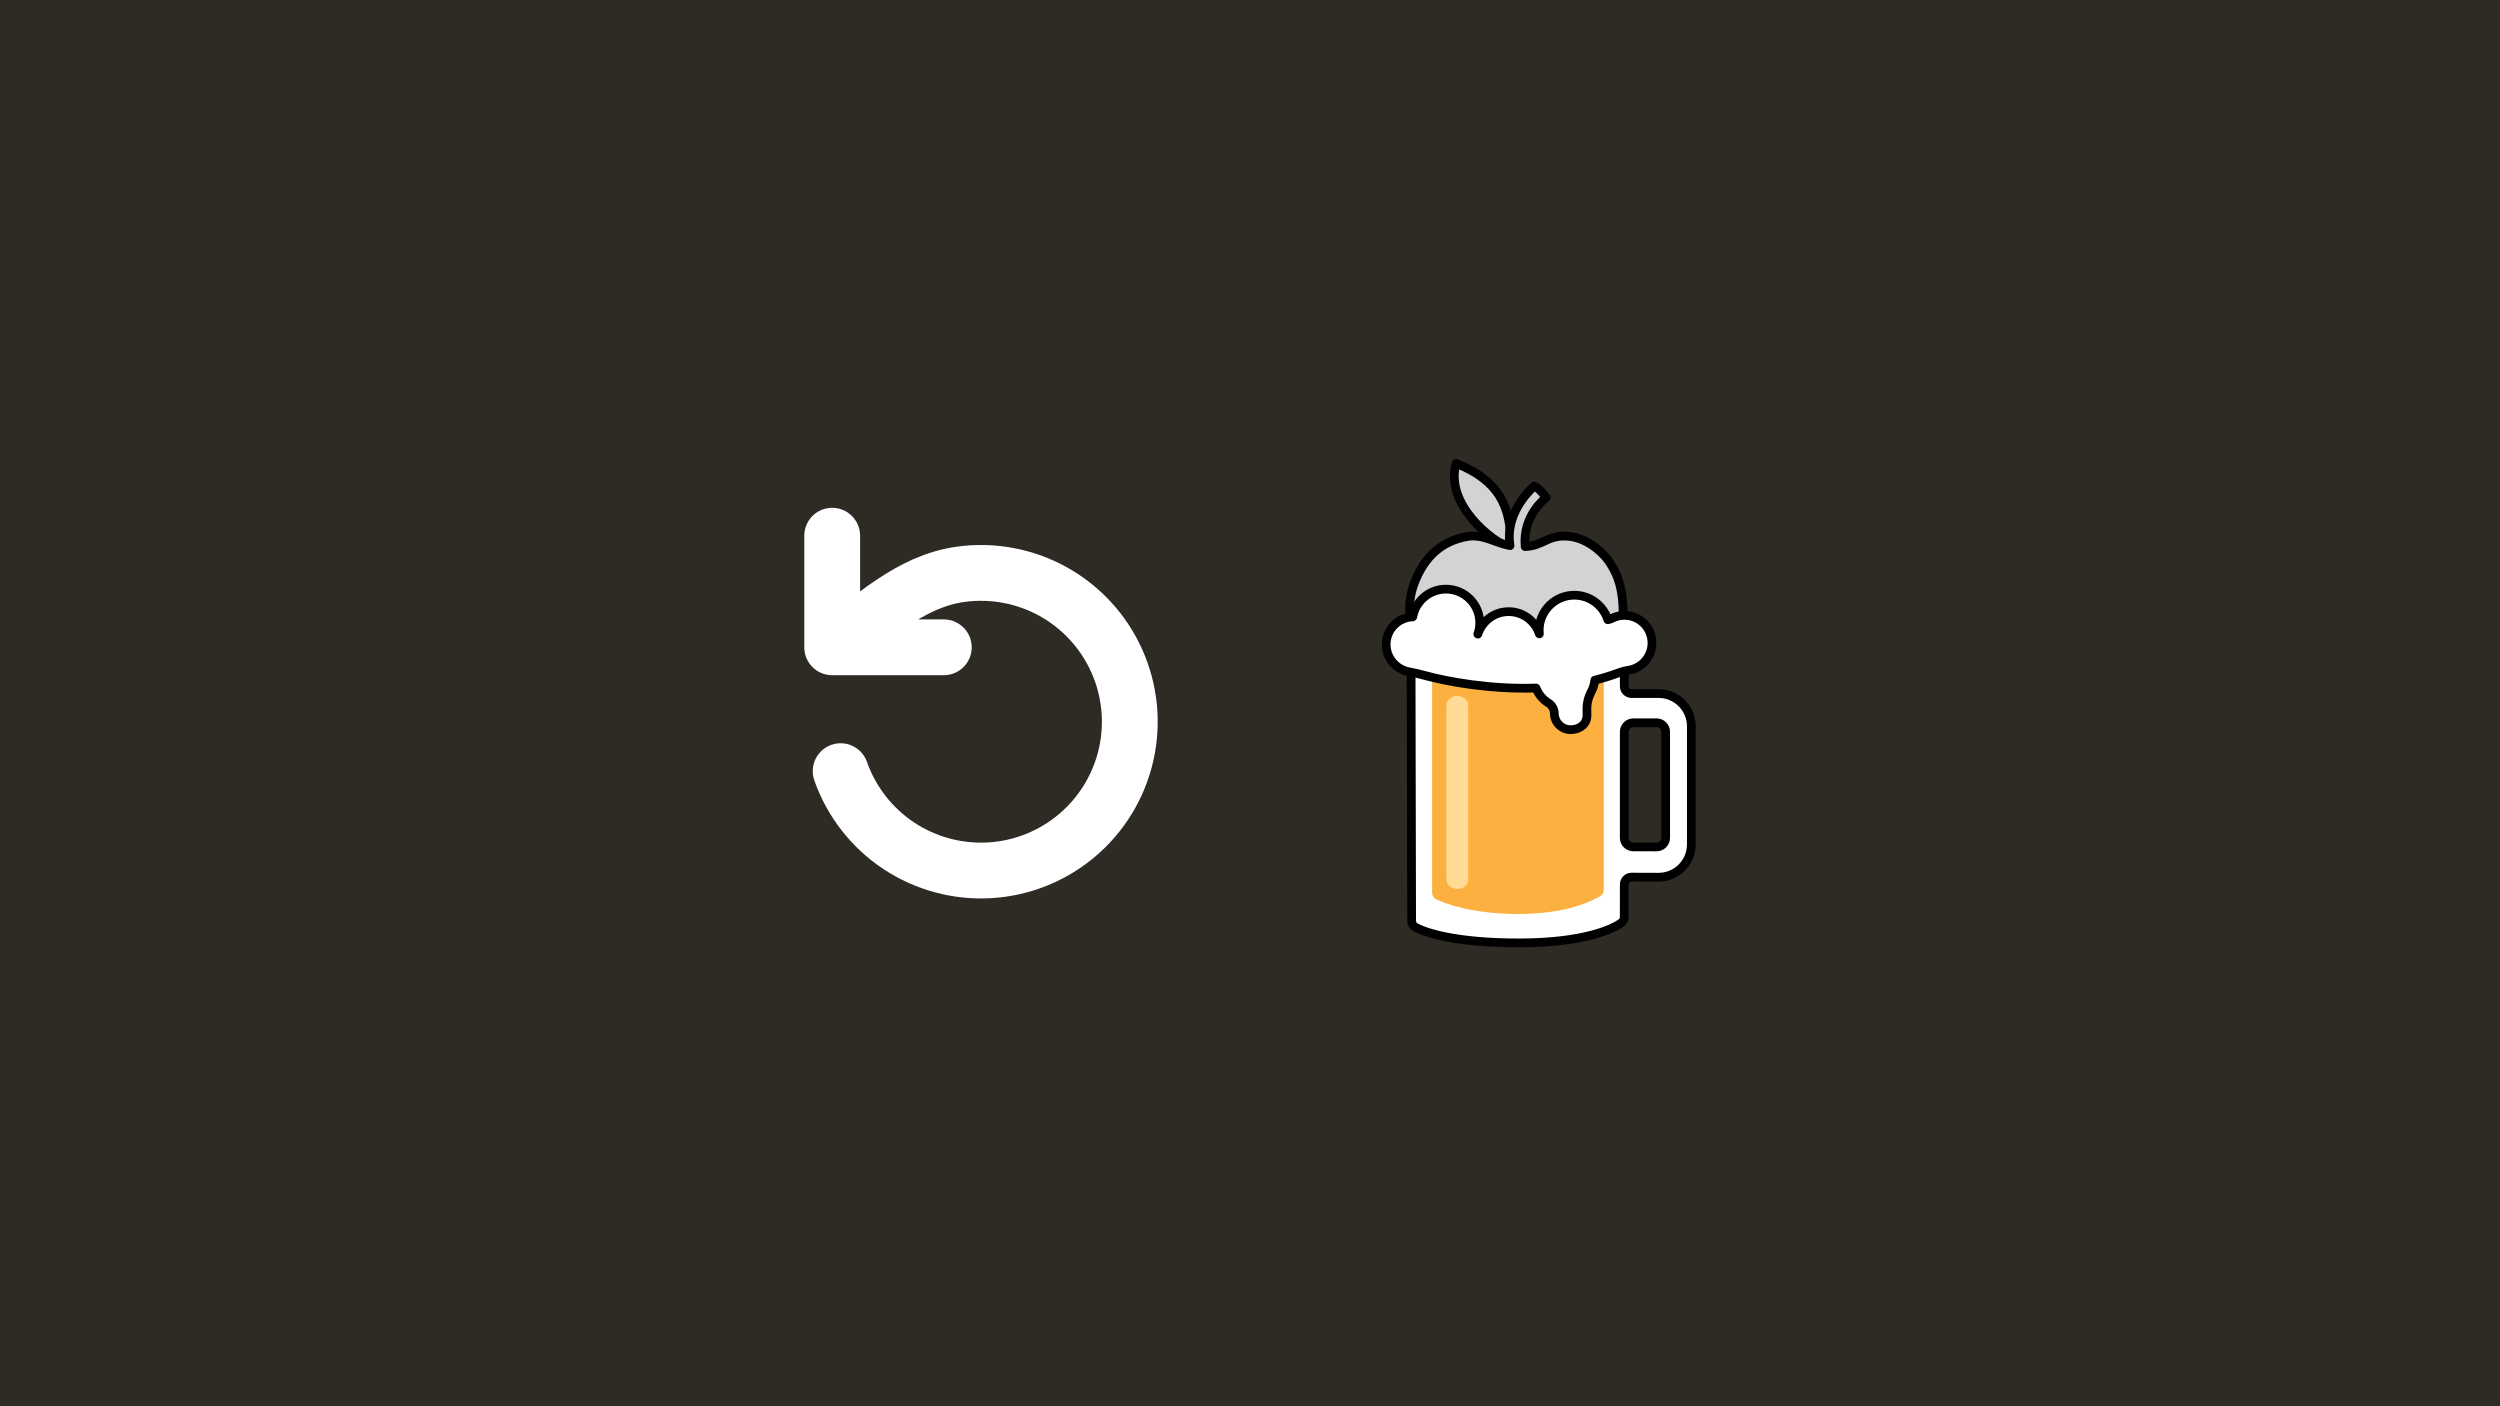 <?xml version="1.0" encoding="UTF-8" standalone="no"?>
<svg
   version="1.1"
   id="svg883"
   width="2560"
   height="1440"
   viewBox="0 0 2560 1440"
   sodipodi:docname="installing-old-homebrew-formula-versions.svg"
   inkscape:version="1.3 (0e150ed, 2023-07-21)"
   xml:space="preserve"
   xmlns:inkscape="http://www.inkscape.org/namespaces/inkscape"
   xmlns:sodipodi="http://sodipodi.sourceforge.net/DTD/sodipodi-0.dtd"
   xmlns="http://www.w3.org/2000/svg"
   xmlns:svg="http://www.w3.org/2000/svg"
   xmlns:rdf="http://www.w3.org/1999/02/22-rdf-syntax-ns#"
   xmlns:cc="http://creativecommons.org/ns#"
   xmlns:dc="http://purl.org/dc/elements/1.1/"
   xmlns:serif="http://www.serif.com/"><defs
     id="defs887" /><sodipodi:namedview
     pagecolor="#ffffff"
     bordercolor="#666666"
     borderopacity="1"
     objecttolerance="10"
     gridtolerance="10"
     guidetolerance="10"
     inkscape:pageopacity="0"
     inkscape:pageshadow="2"
     inkscape:window-width="1920"
     inkscape:window-height="1110"
     id="namedview885"
     showgrid="false"
     showguides="true"
     inkscape:guide-bbox="true"
     inkscape:zoom="0.33745759"
     inkscape:cx="1148.2924"
     inkscape:cy="825.28888"
     inkscape:window-x="0"
     inkscape:window-y="43"
     inkscape:window-maximized="1"
     inkscape:current-layer="g891"
     inkscape:document-rotation="0"
     inkscape:showpageshadow="2"
     inkscape:pagecheckerboard="0"
     inkscape:deskcolor="#d1d1d1" /><g
     inkscape:groupmode="layer"
     inkscape:label="Image"
     id="g891"><rect
       style="fill:#2e2a24;fill-opacity:1;stroke-width:15;stroke-linecap:round;stroke-linejoin:round"
       id="rect1252"
       width="2560"
       height="1440"
       x="0"
       y="0" /><g
       style="clip-rule:evenodd;fill-rule:evenodd;stroke-linejoin:round"
       id="g4"
       transform="matrix(1.865,0,0,1.865,1407.834,467.288)"><g
         id="Group"
         transform="translate(5.782,3.414)">&#10;        <g
   id="Path"
   transform="translate(13)">&#10;            <g
   transform="translate(24)"
   id="g1">&#10;                <path
   d="M 31.758,46.916 C 32.498,23.429 24.586,9.582 1.841,0.435 -4.624,23.049 22.066,43.9 31.758,46.916 Z"
   style="fill:#d1d3d4;stroke:#000000;stroke-width:4.79px"
   id="path1" />&#10;            </g>&#10;            <path
   d="M 117.441,86.72 C 118.181,67.434 113.31,59.65 109.654,54.084 105.945,48.892 97.045,40.732 86.11,40.39 75.769,40.066 73.282,45.782 63.742,46.127 62.178,28.755 75.289,19.222 75.289,19.222 c 0,0 -3.585,-5.067 -6.551,-6.305 C 64.472,16.708 52.73,29.353 55.447,45.625 46.669,43.947 40.473,38.923 31.252,40.737 18.69,43.209 8.335,50.804 2.433,67.47 c -5.901,16.667 2.083,36.111 3.819,41.664 1.737,5.558 14.584,29.164 24.653,32.638 10.067,3.475 10.07,1.909 15.452,-0.173 5.383,-2.083 13.54,-5.902 25.522,-1.561 11.975,4.339 13.537,5.379 21,0.519 7.469,-4.859 17.188,-19.962 19.443,-24.303 2.257,-4.339 3.473,-6.597 4.17,-8.853 7.256,-3.621 0.283,-3.397 0.949,-20.681 z"
   style="fill:#d1d3d4;stroke:#000000;stroke-width:4.79px"
   id="path2" />&#10;        </g>&#10;        <g
   transform="translate(4,112)"
   id="g3">&#10;            <path
   id="Shape"
   d="m 145.932,115.67 c 4.785,0.017 9.38,-1.871 12.769,-5.248 3.39,-3.377 5.295,-7.965 5.295,-12.75 0.002,-18.273 0.002,-46.51 0.002,-64.833 0,-4.774 -1.896,-9.352 -5.272,-12.728 -3.376,-3.376 -7.954,-5.272 -12.728,-5.272 H 131.16 c -2.209,0 -4,-1.791 -4,-4 V 1.409 H 10.13 c 0,0 0.258,120.539 0.295,138.213 0.003,1.363 0.7,2.632 1.85,3.365 5.212,3.018 21.921,8.75 57.004,8.75 35.825,0 51.839,-7.674 56.424,-11.139 0.911,-0.756 1.438,-1.878 1.438,-3.062 0.019,-3.825 0.019,-12.688 0.019,-17.924 0,-1.075 0.433,-2.105 1.201,-2.857 0.768,-0.753 1.807,-1.164 2.882,-1.142 4.401,0.062 9.674,0.071 14.689,0.057 z M 127.16,35.864 c 0,-1.326 0.527,-2.598 1.464,-3.536 0.938,-0.937 2.21,-1.464 3.536,-1.464 h 12.738 c 1.326,0 2.598,0.527 3.536,1.464 0.937,0.938 1.464,2.21 1.464,3.536 v 58.185 c 0,1.326 -0.527,2.598 -1.464,3.536 -0.938,0.937 -2.21,1.464 -3.536,1.464 H 132.16 c -1.326,0 -2.598,-0.527 -3.536,-1.464 -0.937,-0.938 -1.464,-2.21 -1.464,-3.536 z"
   style="fill:#ffffff;fill-rule:nonzero;stroke:#000000;stroke-width:4.79px" />&#10;            <path
   id="Path1"
   serif:id="Path"
   d="m 21.667,0.249 v 123.986 c 0,1.431 0.764,2.753 2.003,3.467 5.061,2.412 19.743,8.169 45.484,8.169 25.912,0 40.158,-6.995 44.928,-9.878 1.139,-0.734 1.827,-1.997 1.827,-3.351 C 115.92,106.201 115.92,0.249 115.92,0.249 Z"
   style="fill:#fbb040" />&#10;            <g
   id="Path2"
   serif:id="Path"
   transform="matrix(1,0,0,0.849,0,21.038)">&#10;                <path
   d="M 35.521,0.249 V 113.065"
   style="fill:none;stroke:#ffdb96;stroke-width:11.96px;stroke-linecap:round;stroke-linejoin:miter"
   id="path3" />&#10;            </g>&#10;        </g>&#10;        <g
   id="Path3"
   serif:id="Path"
   transform="translate(-2,-2)">&#10;            <path
   d="m 94.773,139.692 c 0,-2 -1.177,-4.388 -3.11,-5.587 -3.145,-1.903 -5.604,-4.822 -6.942,-8.3 -25.591,0.861 -48.949,-3.633 -60.716,-6.806 -3.021,-0.856 -6.081,-1.567 -9.171,-2.13 -7.043,-1.397 -12.396,-7.582 -12.396,-15.018 0,-8.185 6.494,-14.836 14.608,-15.127 1.565,-8.657 9.121,-15.229 18.229,-15.229 10.242,0 18.544,8.304 18.544,18.545 0,2.155 -0.389,4.218 -1.064,6.144 l 0.055,0.009 c 2.287,-7.153 8.983,-12.336 16.896,-12.336 7.862,0 14.522,5.122 16.848,12.208 -0.067,-0.639 -0.101,-1.289 -0.101,-1.947 0,-10.652 8.634,-19.286 19.284,-19.286 8.622,0 15.919,5.659 18.388,13.462 l 1.681,-0.438 c 2.198,-1.239 4.729,-1.955 7.432,-1.955 8.369,0 15.154,6.785 15.151,15.152 0,7.666 -5.691,14.001 -13.079,15.012 -1.673,0.237 -3.314,0.663 -4.891,1.27 -4.391,1.655 -8.881,3.027 -13.417,4.159 -0.226,2.236 -0.892,4.342 -1.909,6.231 -1.84,3.452 -2.665,7.355 -2.38,11.257 -0.002,0.236 0.007,1.472 0.007,1.71 0,4.956 -4.016,7.972 -8.976,7.972 -4.953,0 -8.971,-4.015 -8.971,-8.972 z"
   style="fill:#ffffff;stroke:#000000;stroke-width:4.79px;stroke-linecap:round"
   id="path4" />&#10;        </g>&#10;    </g></g><g
       style="fill:none;stroke:#ffffff"
       id="g5"
       transform="matrix(38.095,0,0,38.095,547.403,281.905)"><path
         d="m 8.227,13.329 c 0.288,0.818 0.834,1.52 1.556,2.001 0.722,0.48 1.581,0.713 2.446,0.664 0.866,-0.05 1.692,-0.38 2.354,-0.94 0.662,-0.56 1.124,-1.32 1.317,-2.166 0.192,-0.846 0.105,-1.731 -0.25,-2.522 C 15.296,9.574 14.694,8.919 13.935,8.499 13.176,8.08 12.301,7.918 11.442,8.039 10.078,8.231 9.083,9.233 8,10 m 0,0 V 7 m 0,3 h 3"
         stroke="#000000"
         stroke-width="1.5"
         stroke-linecap="round"
         stroke-linejoin="round"
         id="path1-8"
         style="stroke:#ffffff" /></g></g></svg>
